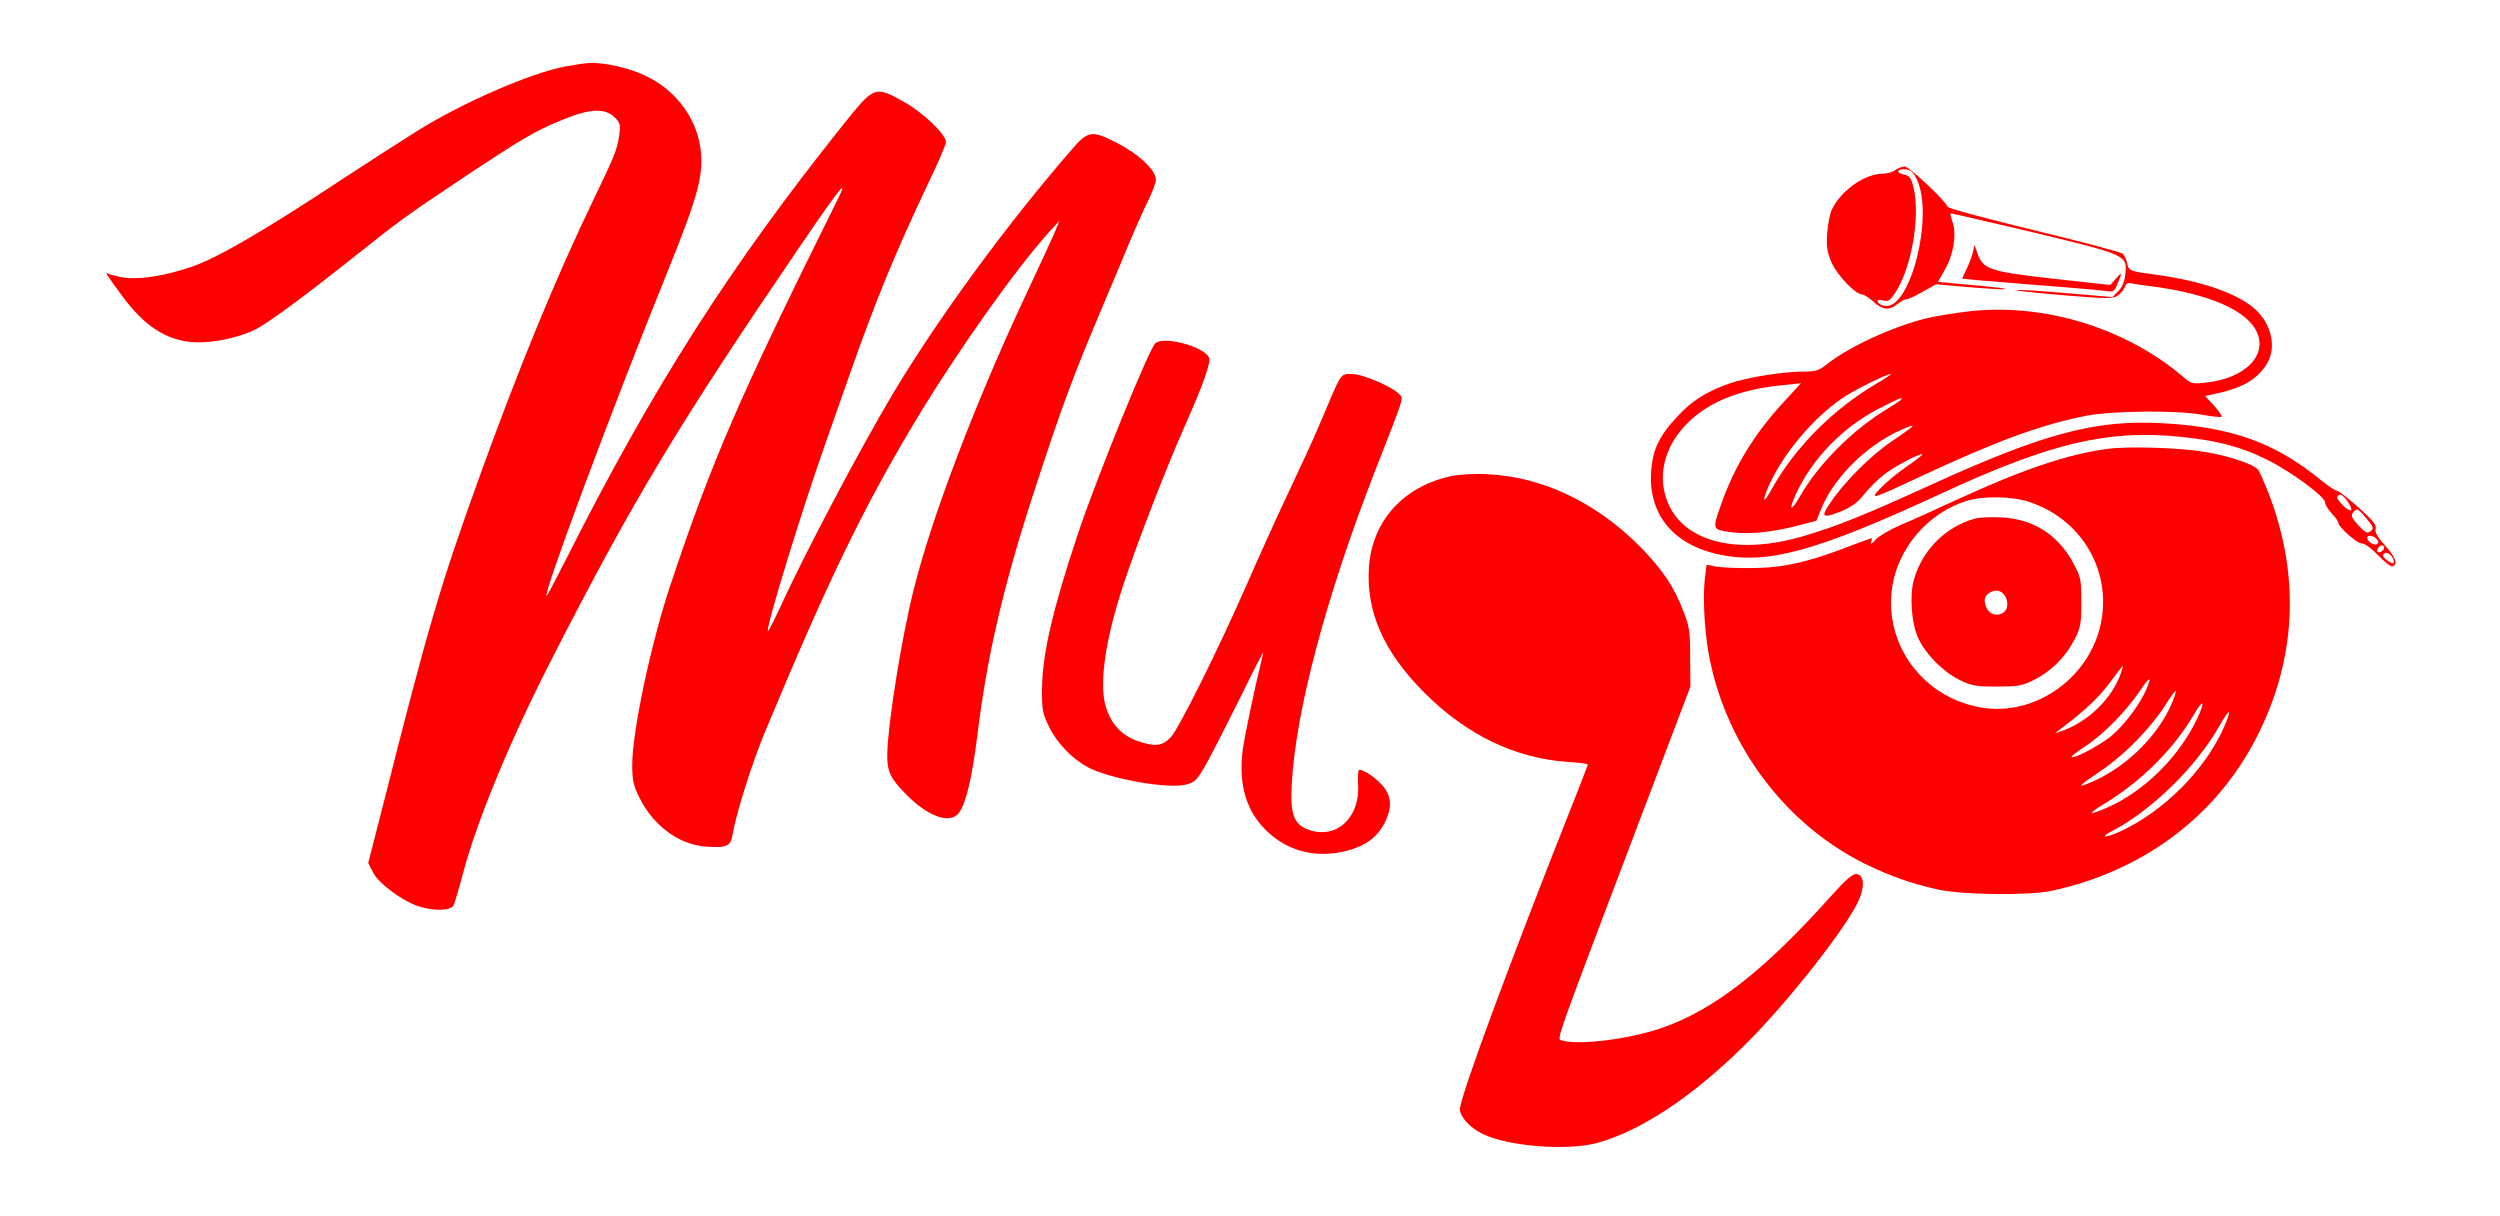 <?xml version="1.0" standalone="no"?>
<!DOCTYPE svg PUBLIC "-//W3C//DTD SVG 20010904//EN"
 "http://www.w3.org/TR/2001/REC-SVG-20010904/DTD/svg10.dtd">
<svg version="1.0" xmlns="http://www.w3.org/2000/svg"
 width="1036pt" height="504pt" viewBox="0 0 1036 504"
 preserveAspectRatio="xMidYMid meet">

<g transform="translate(0,504) scale(0.1,-0.1)"
fill="#FF0000" stroke="none">
<path d="M2345 4765 c-142 -26 -424 -148 -615 -267 -58 -36 -193 -123 -300
-193 -339 -224 -534 -337 -640 -372 -117 -39 -221 -54 -284 -42 -26 5 -52 12
-58 15 -15 10 -5 -7 58 -92 91 -124 182 -184 294 -192 78 -5 188 17 261 54 48
24 199 135 399 294 204 162 222 175 450 327 259 172 303 198 422 247 110 46
176 49 215 10 23 -23 25 -31 19 -74 -8 -58 -18 -84 -103 -260 -158 -327 -314
-705 -483 -1175 -155 -431 -205 -599 -390 -1331 l-64 -250 20 -40 c24 -45 114
-113 183 -138 63 -22 137 -21 150 1 5 10 23 71 40 135 59 221 194 548 368 888
338 660 521 965 1032 1715 161 236 200 285 153 190 -410 -826 -518 -1074 -693
-1597 -81 -242 -159 -608 -159 -748 0 -65 5 -86 30 -136 58 -116 162 -193 272
-202 87 -7 106 1 113 46 15 89 80 297 136 431 259 622 404 922 622 1286 176
292 415 629 556 785 l41 45 -14 -35 c-7 -19 -66 -147 -131 -285 -206 -441
-385 -911 -459 -1210 -50 -199 -106 -550 -109 -675 -2 -75 11 -104 75 -169 93
-96 187 -129 223 -78 29 42 53 144 75 318 38 317 106 611 223 974 126 389 173
515 305 826 38 90 86 204 106 253 20 48 52 120 71 158 19 39 35 80 35 93 0 40
-71 107 -162 153 -103 53 -119 51 -186 -27 -269 -309 -557 -703 -744 -1016
-135 -227 -360 -653 -463 -877 -27 -59 -51 -106 -53 -104 -10 11 142 507 243
791 31 88 74 210 95 270 105 301 195 519 326 794 41 85 74 162 74 172 0 32
-94 122 -174 167 -122 67 -122 67 -252 -95 -470 -588 -790 -1089 -1153 -1810
-40 -79 -74 -143 -76 -143 -18 0 271 776 498 1336 133 329 155 413 139 524
-19 126 -104 238 -227 296 -67 32 -166 55 -230 53 -16 0 -61 -7 -100 -14z"/>
<path d="M7854 4335 c-10 -8 -35 -15 -54 -15 -72 -1 -167 -67 -206 -143 -10
-17 -19 -64 -22 -102 -4 -58 0 -80 18 -123 23 -52 99 -132 126 -132 7 0 29
-13 47 -30 40 -35 65 -38 100 -10 14 11 31 20 38 20 7 0 37 14 67 31 l55 31
124 -11 c68 -6 138 -10 156 -10 30 2 -39 10 -200 24 l-72 7 30 53 c35 62 48
146 30 196 -6 18 -10 33 -8 35 1 1 157 -35 347 -80 388 -94 386 -93 377 -175
-3 -28 -13 -52 -29 -68 l-24 -24 -187 16 c-103 9 -197 15 -209 13 -13 -2 71
-11 186 -21 186 -15 212 -16 232 -2 12 8 25 24 29 35 4 14 13 19 28 16 12 -3
45 -8 72 -11 249 -31 412 -102 450 -197 38 -96 -56 -186 -211 -203 -57 -7 -63
-6 -95 22 -237 202 -571 306 -881 274 -62 -7 -149 -21 -193 -32 -139 -36 -315
-117 -405 -189 -33 -26 -46 -30 -101 -30 -83 0 -228 -24 -302 -49 -94 -33
-155 -71 -215 -136 -78 -83 -105 -141 -110 -235 -9 -170 89 -292 269 -335 206
-48 407 6 934 250 451 209 692 266 990 235 157 -16 251 -41 360 -95 102 -51
240 -153 240 -177 0 -9 13 -30 28 -46 15 -15 27 -33 27 -38 0 -18 81 -89 98
-86 10 1 38 -19 66 -48 27 -28 54 -49 60 -47 24 8 15 36 -29 85 -33 37 -45 57
-40 71 4 15 -11 34 -70 87 -42 37 -82 69 -90 70 -8 1 -36 20 -63 41 -190 157
-370 223 -657 239 -278 16 -492 -40 -965 -256 -270 -123 -383 -169 -521 -210
-297 -89 -531 -19 -580 175 -27 106 13 218 108 305 88 81 215 128 382 144 l74
8 -72 -79 c-120 -129 -205 -268 -260 -427 -36 -102 -36 -101 48 -112 71 -9
168 1 267 27 l81 21 22 54 c58 138 207 278 359 335 35 13 23 3 -70 -61 -85
-57 -196 -168 -252 -252 -43 -62 -35 -68 46 -36 42 18 67 36 96 73 22 28 61
65 87 84 50 36 145 85 151 78 2 -2 -26 -24 -64 -50 -37 -25 -85 -65 -107 -88
-51 -53 -44 -51 178 53 304 142 489 209 672 245 111 21 375 24 483 4 40 -7 76
-11 78 -8 3 3 -11 23 -31 46 l-37 40 29 6 c120 25 181 58 223 121 50 74 22
184 -62 247 -77 58 -217 104 -383 127 -121 16 -123 17 -130 49 -3 16 -12 34
-19 40 -7 6 -172 50 -367 97 -195 47 -356 91 -358 97 -9 26 -160 167 -178 167
-10 0 -28 -7 -39 -15z m89 -38 c72 -147 -25 -538 -131 -525 -14 2 -27 9 -30
16 -3 9 3 11 21 7 22 -6 29 -1 51 32 68 103 105 319 75 439 -10 38 -16 46 -40
51 -35 7 -27 25 9 21 20 -2 32 -13 45 -41z m-164 -845 c-184 -108 -342 -267
-440 -444 -35 -65 -38 -43 -4 30 60 128 179 269 298 351 48 33 184 101 202
101 5 0 -20 -17 -56 -38z m101 -66 c0 -3 -27 -21 -60 -41 -144 -87 -285 -229
-361 -362 -40 -69 -49 -61 -15 13 66 143 193 274 339 349 88 45 97 49 97 41z
m1849 -425 c11 -15 17 -31 14 -35 -9 -9 -64 45 -57 56 9 15 22 9 43 -21z m78
-70 c29 -35 31 -40 17 -52 -14 -11 -21 -8 -51 24 -28 31 -32 41 -22 53 16 20
20 18 56 -25z m42 -85 c9 -10 9 -16 1 -21 -12 -7 -40 11 -40 26 0 14 26 10 39
-5z m31 -35 c0 -12 -20 -25 -27 -18 -7 7 6 27 18 27 5 0 9 -4 9 -9z m28 -33
c7 -7 12 -18 12 -25 0 -10 -6 -10 -25 3 -14 9 -22 20 -19 25 7 12 18 11 32 -3z"/>
<path d="M8176 3995 c-4 -16 -16 -48 -26 -69 -11 -22 -19 -40 -18 -41 2 -1
129 -12 283 -24 154 -12 295 -24 313 -27 30 -5 34 -2 47 30 20 48 19 52 -7 21
l-23 -26 -227 25 c-277 31 -301 39 -325 111 l-11 30 -6 -30z"/>
<path d="M4788 3618 c-25 -20 -243 -557 -321 -790 -105 -314 -148 -500 -149
-646 0 -85 2 -99 31 -157 33 -67 97 -132 162 -166 95 -48 333 -90 405 -70 37
10 45 18 87 93 25 46 89 171 142 278 52 107 93 186 90 175 -34 -139 -76 -337
-85 -402 -19 -146 15 -259 105 -342 88 -81 202 -108 325 -77 78 20 127 56 158
116 32 64 29 111 -9 155 -30 33 -76 65 -96 65 -5 0 -7 -28 -5 -62 8 -142 -97
-232 -214 -183 -53 22 -68 67 -61 185 16 302 142 776 342 1290 128 328 121
306 106 324 -26 31 -152 86 -198 86 -50 0 -41 13 -133 -205 -23 -55 -80 -179
-126 -276 -46 -97 -127 -275 -179 -395 -120 -273 -282 -598 -314 -630 -34 -35
-62 -39 -127 -18 -69 22 -113 64 -138 134 -34 93 -9 277 67 510 60 182 178
487 257 665 76 171 110 266 100 284 -24 46 -185 89 -222 59z"/>
<path d="M8735 3180 c-164 -21 -359 -87 -635 -215 -80 -37 -181 -83 -225 -101
-44 -19 -91 -47 -104 -62 -14 -17 -21 -20 -17 -9 3 9 4 17 2 17 -2 0 -45 -16
-96 -35 -164 -64 -272 -88 -395 -89 -60 -1 -129 2 -152 6 l-41 8 -8 -67 c-8
-81 1 -232 22 -329 75 -364 317 -682 641 -843 101 -50 198 -84 303 -107 104
-23 381 -26 475 -5 378 83 677 307 844 631 167 322 185 672 52 1016 -17 44
-37 88 -43 97 -17 22 -112 55 -213 73 -101 18 -318 26 -410 14z m-323 -221
c207 -69 331 -270 298 -481 -37 -239 -273 -412 -505 -369 -238 43 -398 261
-364 496 23 163 149 310 308 359 71 22 190 20 263 -5z m376 -711 c-36 -103
-135 -200 -246 -238 l-27 -10 29 23 c98 74 153 126 199 188 28 38 52 69 54 69
1 0 -3 -15 -9 -32z m108 -61 c-26 -64 -96 -156 -149 -199 -51 -40 -154 -94
-163 -85 -3 2 25 23 61 47 72 47 167 144 222 226 40 60 52 65 29 11z m104 -62
c-62 -144 -204 -278 -355 -335 -38 -14 -28 -5 67 60 92 62 201 174 259 265 23
36 43 64 45 62 3 -2 -5 -26 -16 -52z m107 -59 c-73 -158 -219 -304 -373 -372
-78 -34 -87 -30 -20 11 159 96 294 230 380 378 37 63 45 53 13 -17z m109 -40
c-79 -178 -251 -350 -433 -433 -59 -27 -85 -25 -31 3 160 82 349 266 443 432
46 81 57 80 21 -2z"/>
<path d="M8185 2891 c-121 -32 -220 -131 -254 -254 -18 -64 -10 -179 17 -239
29 -65 100 -139 169 -174 53 -26 67 -29 158 -29 90 0 106 3 157 29 69 35 128
94 165 166 25 50 28 65 28 155 0 95 -2 103 -34 163 -64 118 -168 183 -301 188
-41 2 -88 0 -105 -5z m133 -349 c6 -55 -68 -69 -88 -16 -12 30 -5 49 23 62 31
14 61 -7 65 -46z"/>
<path d="M6014 3067 c-198 -42 -328 -186 -341 -377 -13 -184 61 -352 230 -521
174 -174 375 -271 590 -286 48 -3 87 -8 87 -11 0 -3 -30 -80 -66 -171 -255
-643 -464 -1207 -464 -1258 0 -31 43 -78 94 -102 106 -52 352 -71 476 -37 180
50 391 189 609 404 159 157 384 437 460 574 39 69 41 131 5 136 -16 2 -42 -20
-105 -90 -280 -313 -489 -475 -706 -549 -135 -46 -340 -71 -409 -51 -24 8 -45
-51 347 982 l184 485 -1 120 c0 104 -3 129 -26 187 -41 108 -87 176 -183 274
-182 183 -405 289 -633 299 -49 3 -114 -1 -148 -8z"/>
</g>
</svg>
